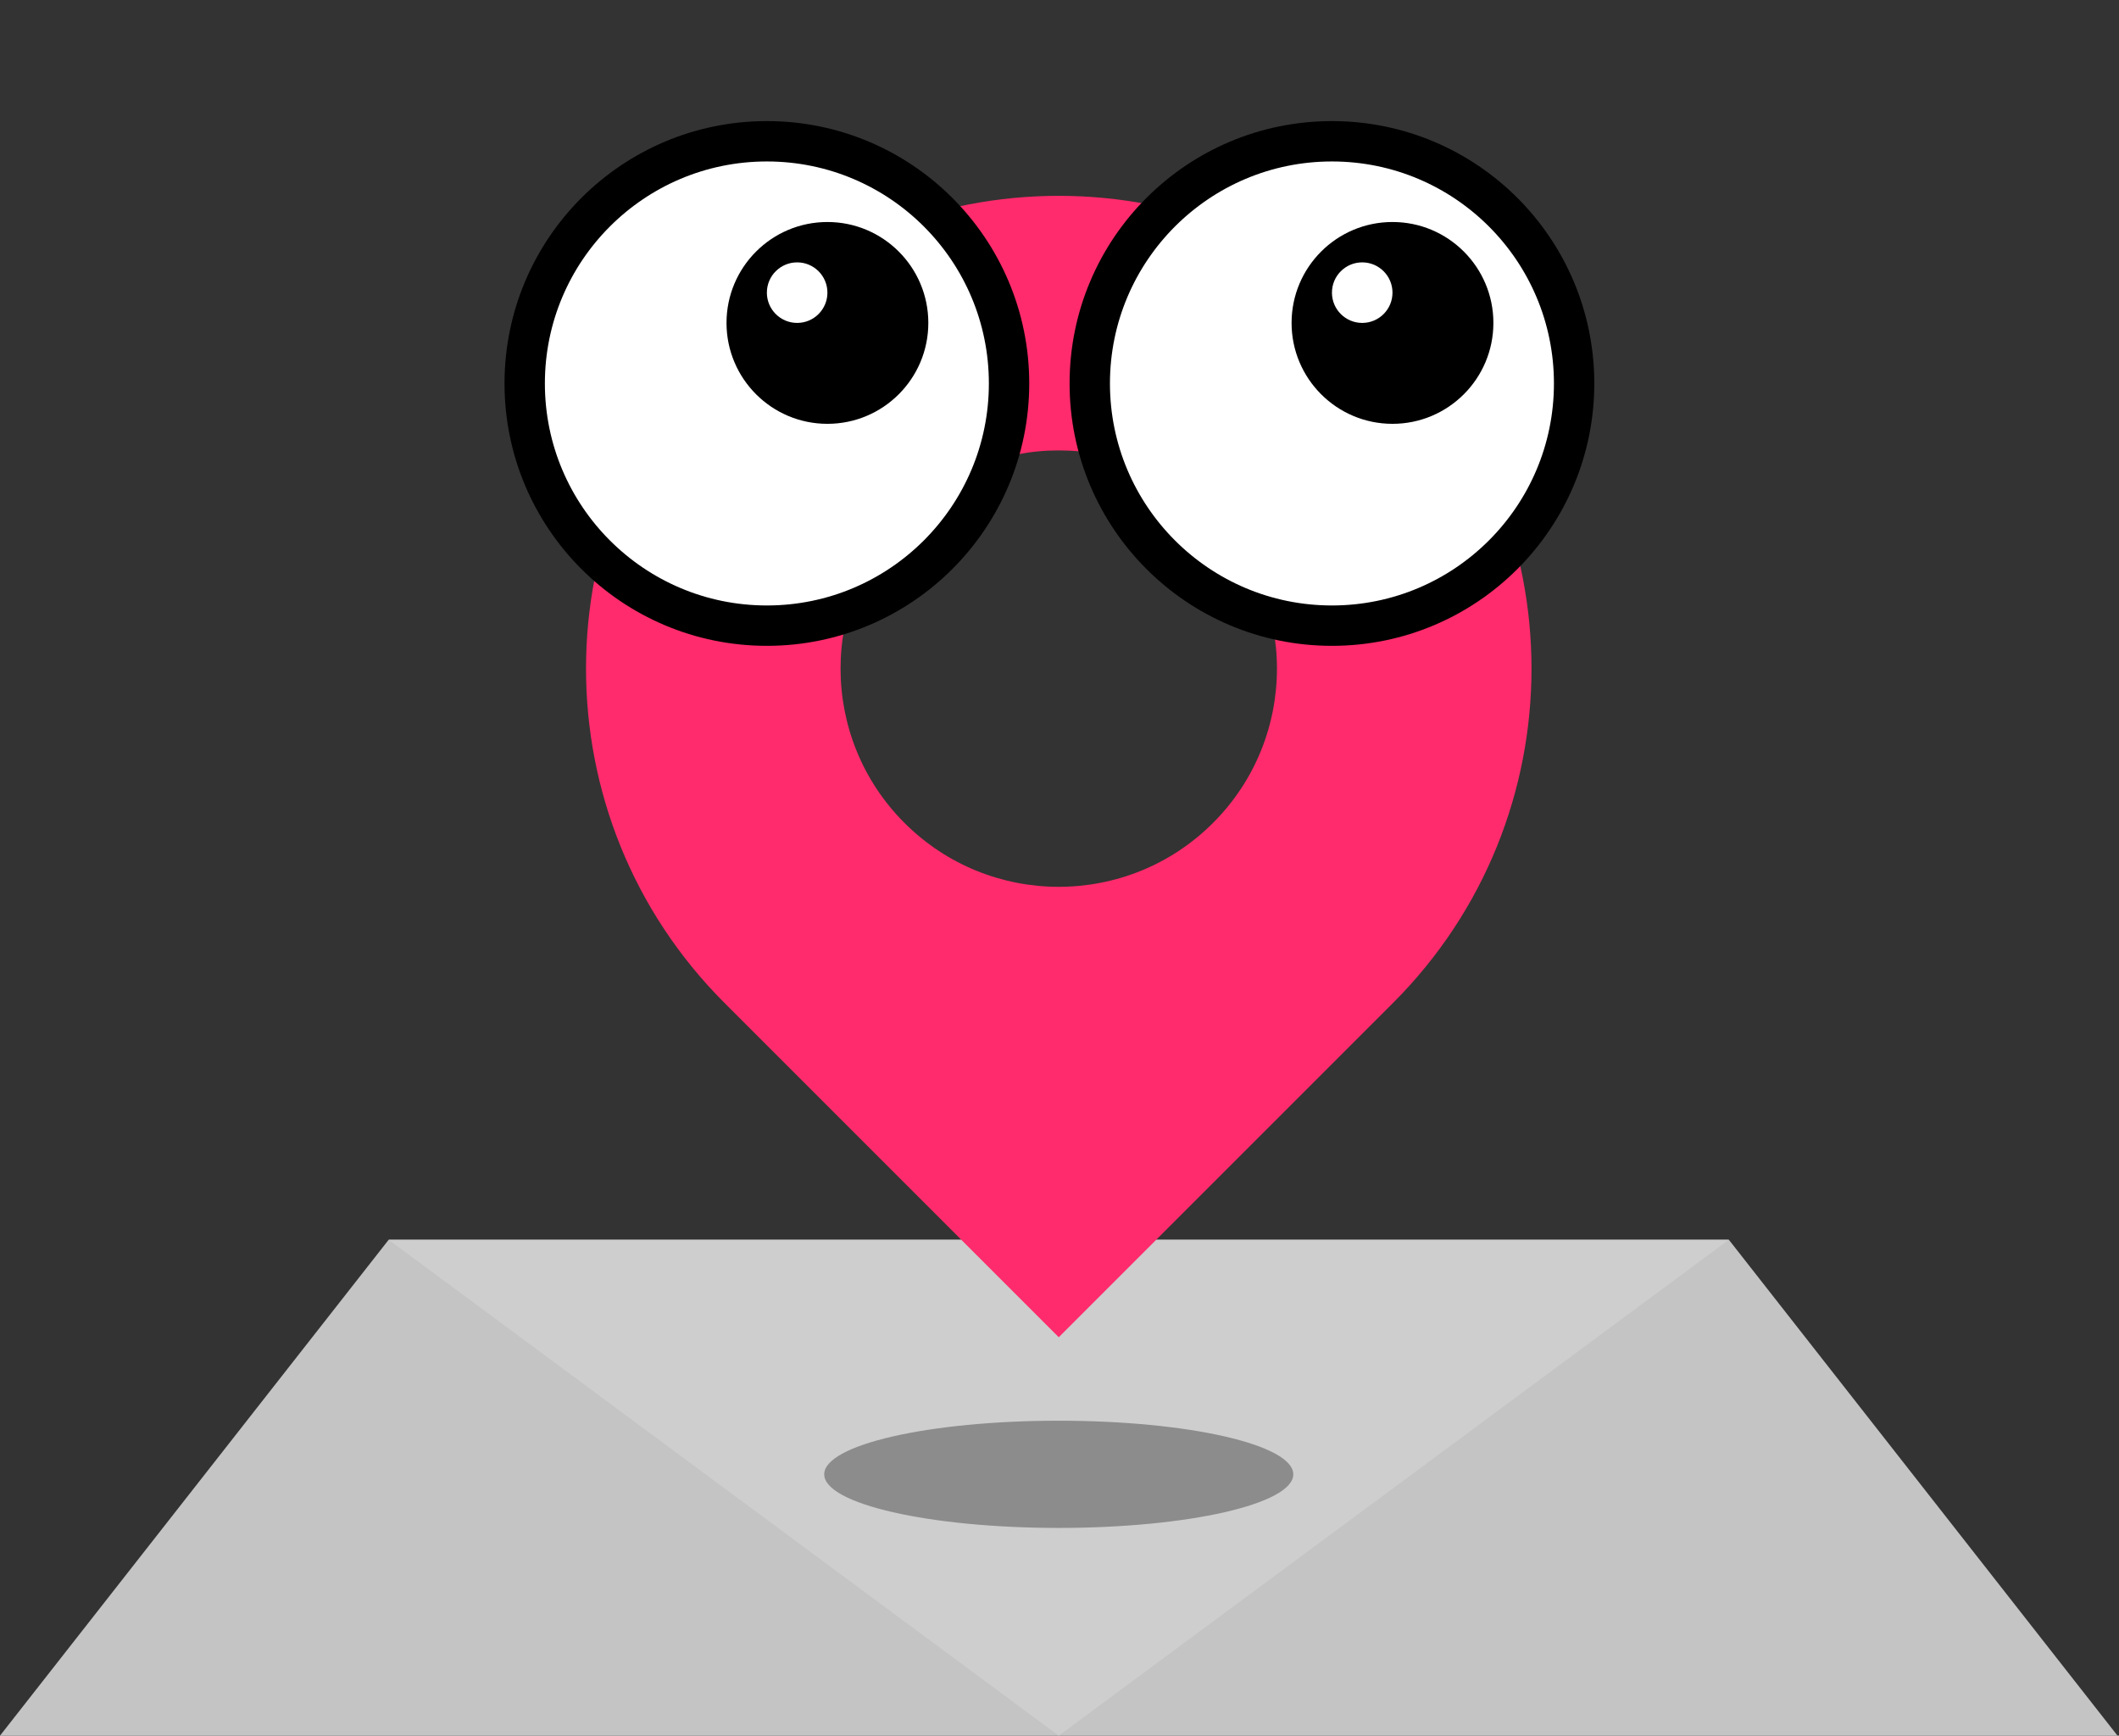 <svg width="105" height="86" viewBox="0 0 105 86" fill="none" xmlns="http://www.w3.org/2000/svg">
<rect x="0" y="0" width="105" height="86" fill="#333333" stroke="none"/>
<path d="M19.259 61.428H85.668L104.927 86H0L19.259 61.428Z" fill="#C4C4C4"/>
<path d="M19.259 61.428H85.668L52.463 86L19.259 61.428Z" fill="#CECECE"/>
<path fill-rule="evenodd" clip-rule="evenodd" d="M69.028 49.693L69.028 49.693L69.028 49.693L52.463 66.258L35.899 49.693L35.899 49.693L35.899 49.693C26.751 40.545 26.751 25.713 35.899 16.564C45.047 7.416 59.88 7.416 69.028 16.564C78.176 25.713 78.176 40.545 69.028 49.693ZM44.818 40.774C49.041 44.996 55.886 44.996 60.108 40.774C64.331 36.552 64.331 29.706 60.108 25.484C55.886 21.262 49.041 21.262 44.818 25.484C40.596 29.706 40.596 36.552 44.818 40.774Z" fill="#FF2B6C"/>
<ellipse cx="52.463" cy="73.05" rx="11.622" ry="2.656" fill="#8C8C8C"/>
<circle cx="38" cy="19" r="12" fill="white" stroke="black" stroke-width="2"/>
<circle cx="41" cy="16" r="5" fill="black"/>
<circle cx="39.5" cy="14.5" r="1.5" fill="white"/>
<circle cx="66" cy="19" r="12" fill="white" stroke="black" stroke-width="2"/>
<circle cx="69" cy="16" r="5" fill="black"/>
<circle cx="67.5" cy="14.5" r="1.5" fill="white"/>
</svg>
